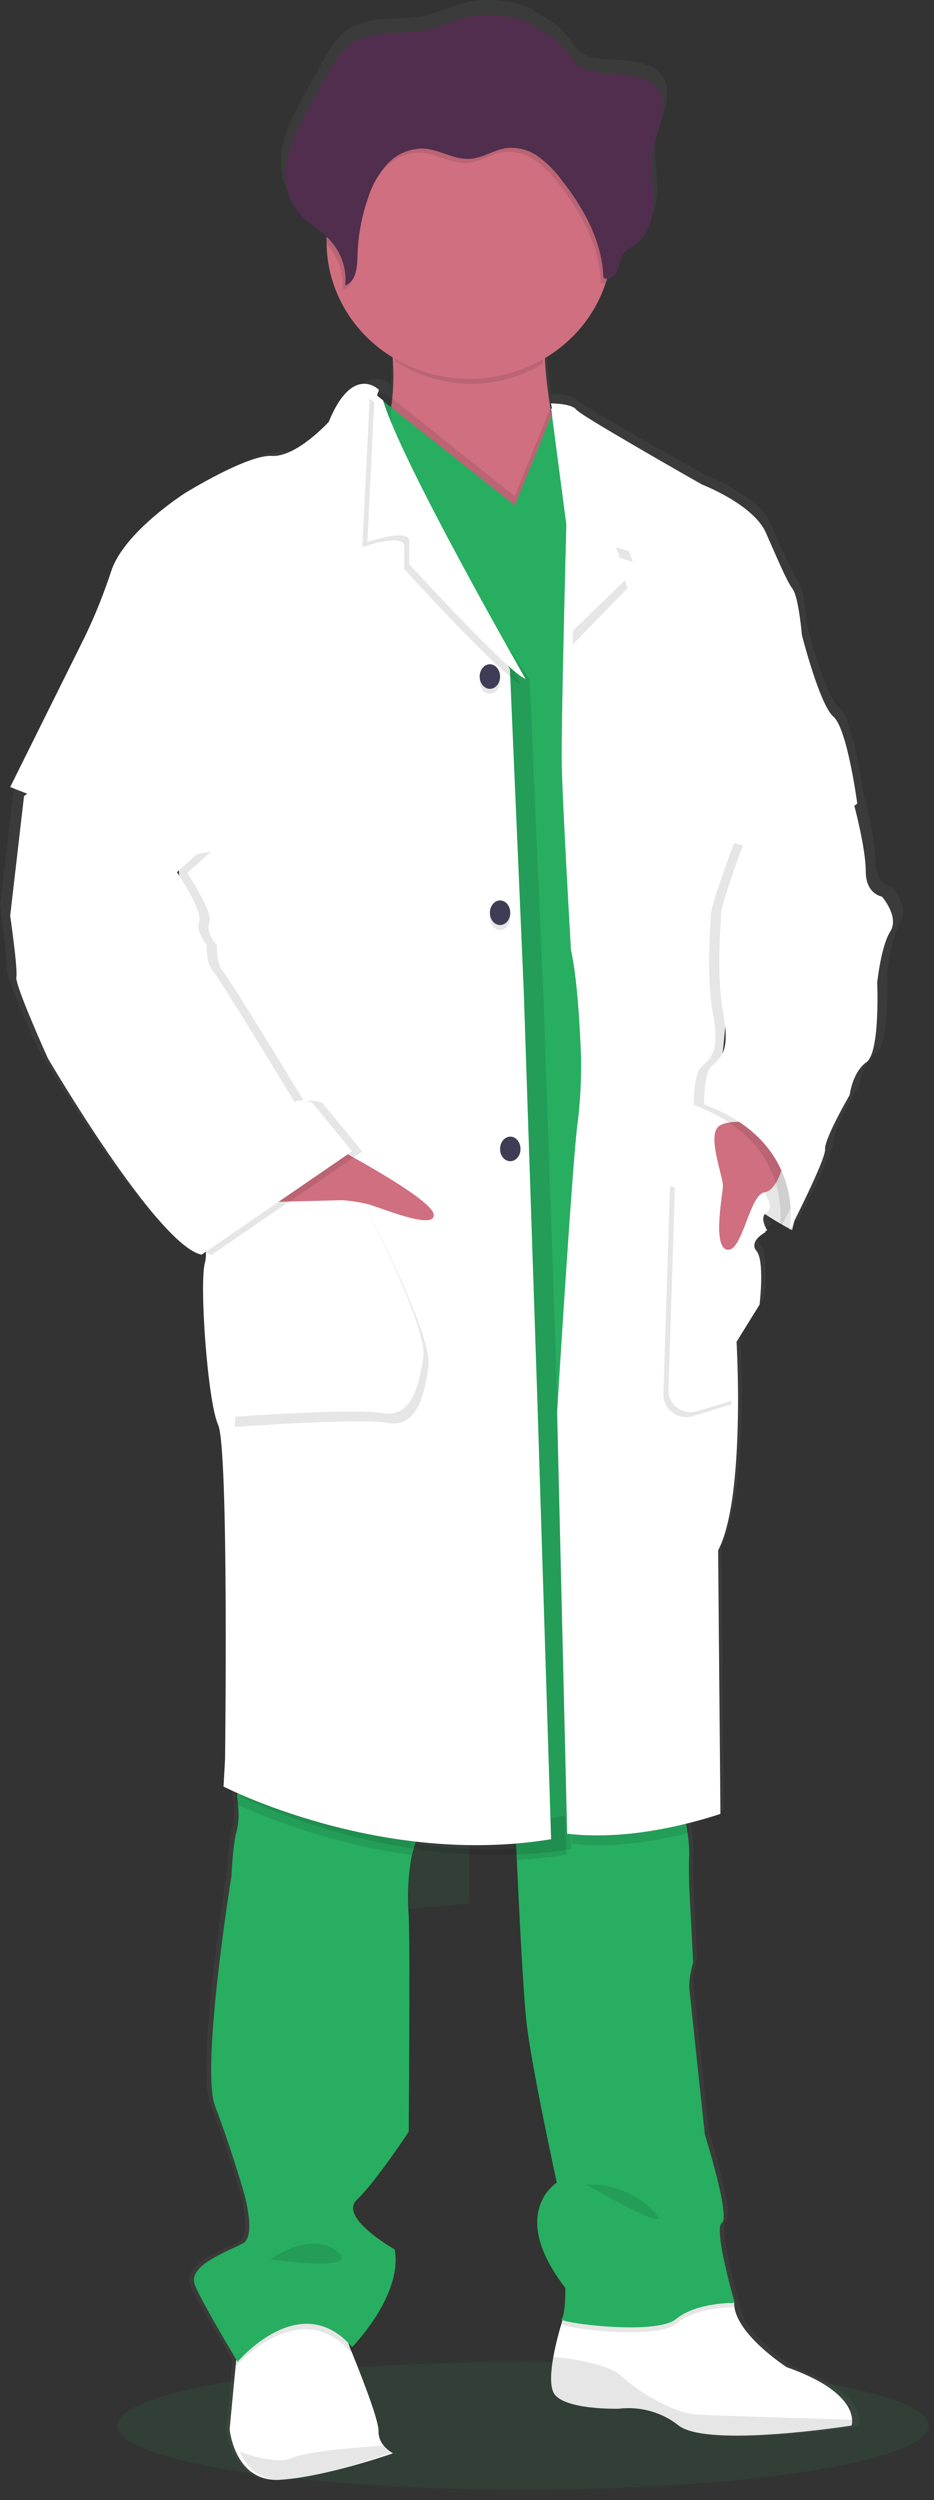 <svg width="77" height="206" viewBox="0 0 77 206" fill="none" xmlns="http://www.w3.org/2000/svg">
<rect x="0" y="0" width="77" height="206" fill="#333333" stroke="none"/>
<path opacity="0.1" d="M38.703 35.272H29.027V44.597H38.703V35.272Z" fill="#27AE60"/>
<path opacity="0.1" d="M38.703 58.787H29.027V68.112H38.703V58.787Z" fill="#27AE60"/>
<path opacity="0.1" d="M38.703 81.896H29.027V91.221H38.703V81.896Z" fill="#27AE60"/>
<path opacity="0.1" d="M38.703 105.006H29.027V114.735H38.703V105.006Z" fill="#27AE60"/>
<path opacity="0.1" d="M38.703 128.52H29.027V137.845H38.703V128.52Z" fill="#27AE60"/>
<path opacity="0.1" d="M29.027 157.711V151.63H38.703V156.846L29.027 157.711Z" fill="#27AE60"/>
<path opacity="0.1" d="M43.12 205.146C61.591 205.146 76.564 202.786 76.564 199.875C76.564 196.964 61.591 194.604 43.12 194.604C24.649 194.604 9.676 196.964 9.676 199.875C9.676 202.786 24.649 205.146 43.12 205.146Z" fill="#27AE60"/>
<path d="M73.541 73.078C73.541 73.078 72.181 72.896 72.181 70.993C72.181 69.09 71.208 65.526 71.208 65.526C71.208 65.526 70.366 59.326 69.203 58.343C68.04 57.36 66.546 51.589 66.546 51.589C66.546 51.589 66.29 48.457 65.769 47.782C65.248 47.109 64.544 45.458 63.506 43.104C62.467 40.749 58.147 39.135 58.147 39.135C58.147 39.135 50.317 34.765 48.098 33.34C47.895 33.223 47.705 33.084 47.532 32.928C47.145 32.443 45.461 32.434 45.461 32.434C45.285 31.361 45.116 30.133 45.061 29.02C45.061 28.9 45.061 28.781 45.061 28.661C47.535 27.254 49.399 25.035 50.31 22.412C50.351 22.285 50.386 22.156 50.424 22.026C50.575 21.981 50.715 21.906 50.834 21.805C50.953 21.705 51.048 21.581 51.114 21.442C51.31 21.013 51.317 20.515 51.566 20.113C51.856 19.642 52.408 19.389 52.843 19.038C53.94 18.138 54.223 16.626 54.171 15.255C54.137 14.139 53.95 13.017 54.023 11.911C54.023 11.818 54.023 11.725 54.044 11.632C54.064 11.469 54.088 11.3 54.12 11.141C54.288 10.317 54.658 9.54 54.865 8.723C55.072 7.906 55.093 6.986 54.609 6.282C53.902 5.249 52.428 5.044 51.135 4.953C49.668 4.834 48.374 4.987 47.418 3.814C46.98 3.203 46.485 2.628 45.941 2.101C45.748 1.928 43.87 0.822 43.87 0.753C42.034 -0.069 39.95 -0.224 38.004 0.318C37.028 0.59 36.113 1.035 35.123 1.257C32.997 1.742 30.547 1.218 28.739 2.39C27.731 3.054 27.127 4.114 26.561 5.14C26.101 5.985 25.634 6.832 25.16 7.68C24.394 9.072 23.621 10.486 23.3 12.027C23.233 12.364 23.19 12.704 23.172 13.046C23.172 13.17 23.172 13.292 23.172 13.415C23.172 13.468 23.172 13.522 23.172 13.575C23.172 13.688 23.172 13.8 23.193 13.906C23.214 14.013 23.193 14.042 23.217 14.112C23.241 14.182 23.248 14.338 23.269 14.445C23.29 14.551 23.331 14.74 23.372 14.883C23.372 14.946 23.414 15.006 23.435 15.069C23.455 15.132 23.511 15.291 23.555 15.401C23.6 15.511 23.604 15.518 23.631 15.574C23.683 15.69 23.745 15.803 23.807 15.905C23.835 15.949 23.856 15.992 23.883 16.036C23.978 16.191 24.084 16.339 24.201 16.481C24.936 17.367 26.026 17.932 26.83 18.762C26.83 18.795 26.83 18.828 26.83 18.862C26.83 18.951 26.83 19.04 26.83 19.134C26.88 20.985 27.398 22.798 28.341 24.413C29.284 26.027 30.623 27.396 32.241 28.399C32.241 28.525 32.258 28.654 32.265 28.784C32.333 29.769 32.32 30.757 32.227 31.74C32.087 31.581 31.91 31.454 31.712 31.369C31.514 31.284 31.299 31.243 31.082 31.248C30.933 31.241 30.785 31.253 30.64 31.285L30.609 31.262V31.291C29.85 31.471 28.915 32.231 28.021 34.393C28.021 34.393 25.302 37.342 23.231 37.219C21.161 37.096 15.919 40.291 15.919 40.291C15.919 40.291 10.805 43.482 9.707 46.737C9.094 48.582 8.357 50.388 7.502 52.143L1.163 64.669L0 74.632C0 74.632 0.645 79.052 0.518 79.729C0.39 80.407 3.171 86.484 3.171 86.484C3.171 86.484 12.361 102.019 16.116 102.816L16.384 102.637C16.546 102.716 16.716 102.775 16.892 102.816L17.665 102.295C17.713 102.879 17.692 103.466 17.603 104.045C17.088 105.582 17.799 115.592 18.703 117.555C19.608 119.517 19.287 145.254 19.287 145.254L19.159 147.522C19.159 147.522 19.159 147.595 19.19 147.721L19.159 148.259L19.252 148.305C19.349 149.027 19.317 149.759 19.159 150.47C18.835 151.467 18.703 154.28 18.703 154.28C18.703 154.28 16.115 170.18 17.344 173.375C18.572 176.569 19.611 180.069 19.611 180.069C19.611 180.069 20.905 184.055 19.673 184.718C18.441 185.383 14.953 186.562 15.663 188.219C16.319 189.753 18.807 193.864 19.176 194.466L19.145 194.798L18.638 200.087C18.72 200.787 18.917 201.468 19.221 202.107C19.777 203.262 20.853 204.455 22.91 204.326C23.255 204.302 23.652 204.265 24.042 204.216C27.8 203.728 32.424 202.114 32.424 202.114C32.184 201.967 31.965 201.792 31.772 201.592C31.587 201.42 31.441 201.214 31.342 200.985C31.243 200.757 31.193 200.511 31.195 200.263C31.251 199.297 29.377 194.712 28.908 193.579L28.801 193.327C28.801 193.327 33.073 189.026 32.362 185.22C32.362 185.22 27.634 182.563 29.191 181.102C30.747 179.641 33.528 175.457 33.528 175.457C33.528 175.457 33.656 159.799 33.528 157.464C33.395 155.841 33.475 154.208 33.766 152.602C33.818 152.363 33.88 152.128 33.946 151.892C36.1 152.205 38.276 152.363 40.454 152.367C41.25 152.367 42.055 152.351 42.87 152.321C42.87 152.542 42.88 152.781 42.901 153.038C43.08 156.916 43.415 163.721 43.688 166.249C44.074 169.867 46.21 179.634 46.21 179.634C46.21 179.634 42.135 182.148 46.921 188.355C46.921 188.355 46.921 190.6 46.603 190.929C46.264 191.994 45.991 193.077 45.786 194.173C45.586 195.339 45.503 196.525 45.827 197.135C46.603 198.604 51.262 198.484 51.262 198.484C51.3 198.475 51.338 198.47 51.376 198.468C52.255 198.377 53.144 198.458 53.991 198.703C54.838 198.948 55.625 199.353 56.307 199.895C58.078 201.263 64.793 200.666 68.433 200.227C69.859 200.052 70.811 199.895 70.811 199.895C70.857 199.74 70.873 199.578 70.86 199.417C70.822 198.557 70.121 196.671 65.373 194.987C65.373 194.987 60.907 192.097 60.969 189.58H60.869H60.355C60.679 189.571 60.907 189.571 60.907 189.571C60.907 189.571 59.158 183.43 59.872 182.928C60.586 182.427 58.447 175.623 58.447 175.623C58.447 175.623 57.222 164.199 57.153 163.402C57.157 162.716 57.267 162.032 57.477 161.376L57.153 155.11C57.153 155.11 57.091 153.028 57.153 152.35C57.146 151.763 57.097 151.176 57.008 150.594C56.977 150.361 56.946 150.119 56.911 149.88C58.585 149.471 59.672 149.096 59.672 149.096L59.479 127.294C60.9 124.638 61.163 118.806 61.156 114.675C61.156 112.018 61.032 110.052 61.032 110.052L62.974 107.001C62.974 107.001 63.423 103.348 62.712 102.547C62.398 102.186 62.539 101.81 62.798 101.501C62.934 101.394 63.079 101.296 63.23 101.209C63.213 101.186 63.198 101.161 63.185 101.136C63.321 101.027 63.465 100.928 63.616 100.841C63.616 100.841 62.926 99.811 63.544 99.376C64.123 99.754 64.641 100.056 65.034 100.272C65.007 100.515 64.979 100.654 64.979 100.654L65.145 100.323C65.524 100.528 65.756 100.654 65.756 100.654C65.756 100.654 68.799 94.819 68.733 93.963C68.668 93.106 70.804 89.479 70.804 89.479C70.804 89.479 71.063 87.574 72.229 86.777C73.396 85.98 73.133 80.204 73.133 80.204C73.133 80.204 73.458 77.196 74.234 75.97C75.011 74.745 73.541 73.078 73.541 73.078ZM15.304 70.518L15.363 71.909C15.018 71.374 14.77 70.993 14.77 70.993L15.304 70.518Z" fill="url(#paint0_linear_2_32)"/>
<path d="M66.047 98.311L65.305 101.356C65.305 101.356 59.362 98.427 58.293 94.72C57.225 91.012 60.083 89.599 60.083 89.599L65.625 91.856L66.047 98.311Z" fill="white"/>
<path opacity="0.1" d="M66.047 98.311L65.305 101.356C65.305 101.356 59.362 98.427 58.293 94.72C57.225 91.012 60.083 89.599 60.083 89.599L65.625 91.856L66.047 98.311Z" fill="black"/>
<path d="M32.393 202.142C32.393 202.142 26.891 204.081 23.109 204.326C21.101 204.454 20.045 203.273 19.502 202.136C19.206 201.508 19.014 200.841 18.931 200.157L19.429 194.93L19.691 192.15L27.727 190.145L28.865 193.486L28.971 193.736C29.425 194.854 31.261 199.386 31.206 200.332C31.202 200.577 31.249 200.82 31.346 201.046C31.442 201.273 31.585 201.479 31.767 201.651C31.953 201.839 32.163 202.005 32.393 202.142Z" fill="white"/>
<path d="M70.249 199.384C70.263 199.542 70.247 199.702 70.201 199.855C70.201 199.855 58.371 201.724 55.951 199.855C55.271 199.31 54.478 198.904 53.623 198.666C52.769 198.427 51.871 198.36 50.987 198.468C50.987 198.468 46.41 198.587 45.646 197.157C45.328 196.558 45.411 195.394 45.608 194.25C45.809 193.174 46.077 192.11 46.41 191.064L46.593 190.926L47.682 190.097L60.431 189.739H60.528C60.466 192.211 64.853 195.047 64.853 195.047C69.523 196.685 70.211 198.537 70.249 199.384Z" fill="white"/>
<path opacity="0.1" d="M70.25 199.374C70.263 199.534 70.245 199.695 70.198 199.849C70.198 199.849 58.371 201.732 55.955 199.849C55.275 199.299 54.481 198.89 53.626 198.65C52.771 198.41 51.872 198.343 50.988 198.452C50.988 198.452 46.409 198.571 45.645 197.132C45.33 196.527 45.41 195.355 45.607 194.2C47.37 194.368 50.152 194.787 51.244 195.791C52.896 197.31 55.696 198.829 57.41 198.951C58.765 199.031 66.822 199.275 70.25 199.374Z" fill="black"/>
<path opacity="0.1" d="M32.393 202.028C32.393 202.028 27.006 204.068 23.303 204.325C21.337 204.46 20.304 203.218 19.772 202.021C21.146 202.497 23.048 202.993 24.047 202.538C25.232 201.993 29.434 201.646 31.79 201.497C31.968 201.7 32.17 201.879 32.393 202.028Z" fill="black"/>
<path d="M40.719 45.009C36.17 43.276 30.318 37.548 31.78 34.872C32.102 34.196 32.295 33.468 32.348 32.723C32.442 31.712 32.456 30.695 32.39 29.682C32.287 28.021 32.083 26.368 31.78 24.731C31.78 24.731 45.982 25.046 45.155 27.097C44.913 27.701 44.872 28.745 44.941 29.912C45.01 31.077 45.179 32.405 45.358 33.524C45.603 35.054 45.854 36.227 45.854 36.227C45.854 36.227 44.982 37.42 44.476 37.484C43.969 37.548 47.247 47.493 40.719 45.009Z" fill="#CF6F80"/>
<path opacity="0.1" d="M29.027 193.699L28.919 193.809C24.623 188.947 19.428 195.01 19.428 195.01L19.351 194.879L19.616 192.129L27.765 190.145L28.919 193.45L29.027 193.699Z" fill="black"/>
<path opacity="0.1" d="M60.578 190.105C60.578 190.105 57.425 190.045 55.744 191.466C54.063 192.889 45.936 191.772 46.286 191.466C46.388 191.311 46.451 191.136 46.468 190.953L47.572 190.105L60.491 189.739C60.54 189.974 60.578 190.105 60.578 190.105Z" fill="black"/>
<path d="M34.46 151.279C34.228 151.827 34.052 152.396 33.933 152.977C33.644 154.569 33.563 156.19 33.694 157.8C33.822 160.118 33.694 175.656 33.694 175.656C33.694 175.656 30.95 179.8 29.418 181.26C27.885 182.721 32.539 185.344 32.539 185.344C33.233 189.123 29.029 193.389 29.029 193.389C24.756 188.454 19.589 194.605 19.589 194.605C19.589 194.605 16.78 189.967 16.079 188.312C15.379 186.655 18.822 185.513 20.033 184.837C21.243 184.161 19.97 180.2 19.97 180.2C19.97 180.2 18.951 176.726 17.737 173.556C16.523 170.386 19.076 154.611 19.076 154.611C19.076 154.611 19.207 151.805 19.523 150.829C19.68 150.123 19.712 149.398 19.617 148.682C19.596 148.44 19.572 148.242 19.554 148.102C19.537 147.963 19.523 147.904 19.523 147.904L19.572 147.824L21.306 144.737C21.306 144.737 35.292 149.335 34.46 151.279Z" fill="#27AE60"/>
<path d="M60.578 189.747C60.578 189.747 57.425 189.684 55.744 191.075C54.063 192.466 45.936 191.38 46.286 191.075C46.636 190.769 46.605 188.513 46.605 188.513C41.837 182.341 45.904 179.839 45.904 179.839C45.904 179.839 43.778 170.13 43.393 166.528C43.123 164.016 42.79 157.234 42.612 153.394C42.535 151.735 42.489 150.589 42.489 150.589L46.349 149.863L46.85 149.769L56.245 147.98C56.245 147.98 56.504 149.64 56.679 150.998C56.768 151.577 56.816 152.162 56.823 152.747C56.764 153.411 56.823 155.492 56.823 155.492L57.145 161.719C56.937 162.373 56.829 163.051 56.823 163.734C56.89 164.53 58.112 175.885 58.112 175.885C58.112 175.885 60.238 182.664 59.513 183.151C58.788 183.64 60.578 189.747 60.578 189.747Z" fill="#27AE60"/>
<path opacity="0.1" d="M44.979 27.114C44.745 27.724 44.704 28.777 44.771 29.952C42.921 31.083 40.794 31.662 38.635 31.622C36.476 31.58 34.372 30.921 32.565 29.72C32.465 28.047 32.267 26.38 31.972 24.731C31.972 24.731 45.783 25.048 44.979 27.114Z" fill="black"/>
<path d="M50.475 19.8C50.512 22.792 49.308 25.676 47.126 27.817C44.944 29.958 41.964 31.181 38.84 31.217C35.717 31.253 32.707 30.099 30.473 28.009C28.238 25.918 26.961 23.062 26.924 20.07C26.924 19.978 26.924 19.892 26.924 19.8C26.924 16.806 28.165 13.936 30.374 11.819C32.583 9.703 35.579 8.514 38.703 8.514C41.827 8.514 44.823 9.703 47.032 11.819C49.241 13.936 50.482 16.806 50.482 19.8H50.475Z" fill="#CF6F80"/>
<path opacity="0.1" d="M40.719 45.013C36.17 43.295 30.318 37.621 31.78 34.969C32.102 34.3 32.295 33.577 32.348 32.84L38.576 37.815L42.429 40.885L45.358 33.643C45.603 35.16 45.854 36.322 45.854 36.322C45.854 36.322 44.982 37.503 44.476 37.567C43.969 37.631 47.247 47.474 40.719 45.013Z" fill="black"/>
<path d="M56.792 66.768L51.609 150.796L44.85 151.224L27.345 102.501L30.216 44.655L30.824 32.434L38.606 38.602L42.446 41.642L45.451 34.261L51.039 38.961L56.792 66.768Z" fill="#27AE60"/>
<path opacity="0.1" d="M34.46 151.169C34.225 151.711 34.047 152.272 33.927 152.846C28.901 152.124 24.02 150.703 19.446 148.631L19.351 148.585L19.383 148.059V147.785L21.136 144.737C21.136 144.737 35.301 149.25 34.46 151.169Z" fill="black"/>
<path opacity="0.1" d="M46.696 152.817C45.346 153.031 43.985 153.176 42.618 153.251C42.537 151.544 42.489 150.367 42.489 150.367L46.574 149.602L46.696 152.817Z" fill="black"/>
<path opacity="0.1" d="M56.792 151.02C54.34 151.638 50.551 152.333 47.165 151.899L47.117 149.783L56.365 147.98C56.365 147.98 56.609 149.639 56.792 151.02Z" fill="black"/>
<path opacity="0.1" d="M47.116 152.354C32.886 154.677 19.853 148.017 19.853 148.017L19.978 145.761C19.978 145.761 20.301 120.18 19.405 118.219C18.51 116.258 17.812 106.326 18.319 104.81C18.826 103.293 16.469 80.397 16.469 80.397L16.087 71.106L2.103 65.674L8.351 53.221C9.195 51.475 9.92 49.68 10.524 47.846C11.61 44.61 16.653 41.434 16.653 41.434C16.653 41.434 21.825 38.262 23.869 38.381C25.913 38.501 28.593 35.574 28.593 35.574C30.571 30.753 32.362 32.92 32.362 32.92C32.362 33.152 32.362 32.92 32.265 33.633C31.571 38.926 43.489 55.65 43.659 55.949L44.808 82.382L45.957 115.833L47.116 152.354Z" fill="black"/>
<path d="M45.434 151.543C31.34 153.866 18.428 147.206 18.428 147.206L18.555 144.95C18.555 144.95 18.872 119.369 17.985 117.408C17.098 115.447 16.407 105.505 16.912 103.976C17.418 102.446 15.069 79.574 15.069 79.574L14.688 70.282L0.841 64.85L7.029 52.397C7.863 50.651 8.581 48.857 9.181 47.025C10.257 43.8 15.269 40.62 15.269 40.62C15.269 40.62 20.391 37.448 22.412 37.567C24.433 37.687 27.101 34.763 27.101 34.763C29.064 29.942 31.226 32.109 31.226 32.109C31.226 32.341 31.02 32.441 31.13 32.822C32.642 37.956 41.869 54.839 42.037 55.138L43.175 81.571L44.289 115.039L45.434 151.543Z" fill="white"/>
<path opacity="0.1" d="M42.91 56.354C41.387 55.743 33.321 46.889 33.321 46.889V44.874C33.028 44.21 31.281 44.615 29.868 45.08L30.476 32.84L31.167 33.391C32.675 38.523 42.744 56.059 42.91 56.354Z" fill="black"/>
<path d="M43.33 55.949C41.805 55.334 33.741 46.48 33.741 46.48V44.461C33.448 43.796 31.704 44.202 30.289 44.666L30.886 32.434L31.577 32.982C33.099 38.11 43.161 55.65 43.33 55.949Z" fill="white"/>
<path opacity="0.1" d="M20.123 99.896C20.311 99.896 29.896 98.924 29.896 98.924C29.896 98.924 35.7 109.937 35.319 112.613C34.939 115.288 34.25 117.663 31.915 117.243C29.581 116.823 19.351 117.574 19.351 117.574L20.123 99.896Z" fill="black"/>
<path d="M19.702 99.087C19.894 99.087 29.477 98.113 29.477 98.113C29.477 98.113 35.276 109.15 34.899 111.799C34.522 114.446 33.826 116.852 31.496 116.432C29.165 116.011 18.931 116.763 18.931 116.763L19.702 99.087Z" fill="white"/>
<path d="M26.723 94.059C26.723 94.059 35.563 98.656 35.752 100.055C35.942 101.454 31.253 99.442 30.24 99.195C29.573 99.042 28.895 98.94 28.211 98.889L21.455 99.066L26.723 94.059Z" fill="#CF6F80"/>
<path opacity="0.1" d="M40.386 57.165C40.85 57.165 41.227 56.712 41.227 56.152C41.227 55.592 40.85 55.138 40.386 55.138C39.921 55.138 39.544 55.592 39.544 56.152C39.544 56.712 39.921 57.165 40.386 57.165Z" fill="black"/>
<path d="M40.386 56.76C40.85 56.76 41.227 56.306 41.227 55.746C41.227 55.186 40.85 54.733 40.386 54.733C39.921 54.733 39.544 55.186 39.544 55.746C39.544 56.306 39.921 56.76 40.386 56.76Z" fill="#3F3D56"/>
<path opacity="0.1" d="M42.068 95.68C42.533 95.68 42.91 95.318 42.91 94.87C42.91 94.422 42.533 94.059 42.068 94.059C41.604 94.059 41.227 94.422 41.227 94.87C41.227 95.318 41.604 95.68 42.068 95.68Z" fill="black"/>
<path d="M42.068 95.68C42.533 95.68 42.91 95.227 42.91 94.667C42.91 94.107 42.533 93.654 42.068 93.654C41.604 93.654 41.227 94.107 41.227 94.667C41.227 95.227 41.604 95.68 42.068 95.68Z" fill="#3F3D56"/>
<path opacity="0.1" d="M41.227 76.626C41.692 76.626 42.068 76.172 42.068 75.612C42.068 75.052 41.692 74.599 41.227 74.599C40.762 74.599 40.386 75.052 40.386 75.612C40.386 76.172 40.762 76.626 41.227 76.626Z" fill="black"/>
<path d="M41.227 76.22C41.692 76.22 42.068 75.767 42.068 75.207C42.068 74.647 41.692 74.193 41.227 74.193C40.762 74.193 40.386 74.647 40.386 75.207C40.386 75.767 40.762 76.22 41.227 76.22Z" fill="#3F3D56"/>
<path d="M62.791 98.7C62.791 98.7 63.425 99.616 62.791 100.026C62.157 100.437 62.853 101.492 62.853 101.492C62.853 101.492 61.272 102.381 61.968 103.187C62.664 103.993 62.223 107.611 62.223 107.611L60.322 110.659C60.322 110.659 60.435 112.612 60.442 115.252C60.442 119.371 60.191 125.161 58.8 127.801L58.986 149.46C58.986 149.46 52.328 151.804 46.756 151.088L45.93 116.333C45.93 116.333 47.135 96.624 47.579 92.843C47.839 90.88 47.945 88.902 47.896 86.924C47.896 86.924 47.707 81.007 47.07 78.264C47.07 78.264 46.381 66.365 46.312 63.072C46.281 61.498 46.367 56.901 46.464 52.53C46.57 47.751 46.691 43.244 46.691 43.244L45.434 33.663C45.434 33.663 46.691 33.544 47.07 34.028C47.239 34.181 47.424 34.318 47.621 34.437C49.794 35.849 57.46 40.193 57.46 40.193C57.46 40.193 61.703 41.818 62.719 44.147C63.735 46.474 64.441 48.126 64.933 48.789C65.426 49.453 65.694 52.569 65.694 52.569C65.694 52.569 67.155 58.307 68.294 59.279C69.434 60.251 70.254 66.419 70.254 66.419L60.181 74.047C60.181 74.047 59.295 86.735 59.106 87.226C58.917 87.716 62.791 98.7 62.791 98.7Z" fill="white"/>
<path d="M63.189 98.571C63.189 98.571 63.819 99.489 63.189 99.901C62.558 100.313 63.247 101.37 63.247 101.37C63.247 101.37 61.666 102.261 62.362 103.069C63.058 103.877 62.617 107.503 62.617 107.503L60.722 110.559C60.722 110.559 60.836 112.517 60.846 115.163C60.846 119.293 60.595 125.097 59.203 127.743L59.393 149.455C59.393 149.455 52.733 151.806 47.16 151.087L46.336 116.247C46.336 116.247 47.539 96.49 47.986 92.7C48.247 90.733 48.352 88.749 48.3 86.766C48.3 86.766 48.11 80.834 47.477 78.086C47.477 78.086 46.788 66.157 46.715 62.856C46.684 61.276 46.77 56.669 46.867 52.288C46.974 47.497 47.094 42.979 47.094 42.979L45.434 33.245C45.434 33.245 47.094 33.245 47.477 33.741C47.645 33.895 47.83 34.032 48.028 34.149C50.198 35.566 57.866 39.92 57.866 39.92C57.866 39.92 62.1 41.549 63.134 43.884C64.167 46.217 64.856 47.873 65.349 48.538C65.841 49.202 66.11 52.328 66.11 52.328C66.11 52.328 67.571 58.079 68.711 59.053C69.852 60.027 70.674 66.211 70.674 66.211L60.598 73.857C60.598 73.857 59.713 86.576 59.52 87.068C59.327 87.56 63.189 98.571 63.189 98.571Z" fill="white"/>
<path opacity="0.1" d="M50.883 45.891L51.747 48.453L47.211 53.111C47.312 48.316 47.426 43.794 47.426 43.794L45.854 34.056C45.854 34.056 47.426 34.056 47.788 34.551C47.947 34.706 48.122 34.844 48.31 34.961L52.164 46.303L50.883 45.891Z" fill="black"/>
<path d="M50.778 45.085L51.697 47.643L46.879 52.3C46.983 47.506 47.108 42.985 47.108 42.985L45.434 33.245C45.434 33.245 47.108 33.245 47.489 33.741C47.659 33.895 47.845 34.032 48.044 34.15L52.165 45.5L50.778 45.085Z" fill="white"/>
<path opacity="0.1" d="M50.475 19.849C50.476 21.043 50.281 22.229 49.897 23.364C49.832 23.374 49.766 23.372 49.702 23.357C49.638 23.342 49.578 23.315 49.525 23.278C49.432 20.297 47.91 17.494 46.035 15.113C45.507 14.394 44.868 13.757 44.141 13.224C43.405 12.693 42.49 12.444 41.574 12.526C40.541 12.662 39.629 13.337 38.586 13.423C37.209 13.533 35.977 12.615 34.61 12.572C34.054 12.577 33.506 12.695 33.002 12.92C32.498 13.145 32.05 13.472 31.688 13.877C30.969 14.692 30.436 15.643 30.122 16.669C29.58 18.225 29.285 19.852 29.247 21.492C29.23 22.419 29.137 23.582 28.242 23.92C28.31 23.239 28.229 22.551 28.006 21.9C27.782 21.25 27.421 20.652 26.944 20.144L26.924 20.121C26.924 20.028 26.924 19.942 26.924 19.849C26.924 16.843 28.165 13.96 30.374 11.834C32.583 9.708 35.579 8.514 38.703 8.514C41.827 8.514 44.823 9.708 47.032 11.834C49.241 13.96 50.482 16.843 50.482 19.849H50.475Z" fill="black"/>
<path d="M43.803 1.954C42.015 1.149 39.981 0.998 38.084 1.526C37.131 1.796 36.233 2.234 35.266 2.454C33.201 2.931 30.792 2.415 29.02 3.569C28.036 4.228 27.444 5.267 26.893 6.281L25.517 8.785C24.767 10.158 24.009 11.553 23.696 13.063C23.383 14.574 23.573 16.265 24.574 17.483C25.3 18.365 26.381 18.921 27.172 19.753C27.648 20.261 28.008 20.858 28.231 21.505C28.453 22.152 28.533 22.836 28.466 23.515C29.361 23.186 29.45 22.024 29.471 21.102C29.509 19.473 29.804 17.858 30.345 16.311C30.659 15.292 31.192 14.348 31.91 13.537C32.273 13.134 32.72 12.81 33.224 12.585C33.728 12.361 34.276 12.242 34.832 12.237C36.209 12.283 37.444 13.195 38.807 13.083C39.839 13.001 40.754 12.33 41.794 12.195C42.71 12.111 43.626 12.36 44.361 12.889C45.088 13.417 45.726 14.05 46.25 14.765C48.129 17.134 49.654 19.905 49.743 22.876C50.132 23.146 50.693 22.791 50.885 22.37C51.078 21.948 51.085 21.455 51.329 21.053C51.611 20.59 52.152 20.339 52.575 19.991C53.649 19.105 53.917 17.615 53.876 16.262C53.834 14.909 53.559 13.537 53.828 12.207C53.989 11.395 54.354 10.629 54.554 9.822C54.753 9.016 54.777 8.11 54.306 7.416C53.618 6.4 52.169 6.195 50.906 6.1C49.471 5.982 48.188 6.133 47.272 4.978C46.841 4.376 46.358 3.81 45.827 3.287C45.638 3.112 43.803 2.026 43.803 1.954Z" fill="#512E4E"/>
<path opacity="0.1" d="M6.42 72.052L2.823 65.679L1.683 75.514C1.683 75.514 2.317 79.884 2.189 80.555C2.062 81.224 4.787 87.231 4.787 87.231C4.787 87.231 13.789 102.595 17.465 103.383L29.869 94.881L26.575 90.874C26.575 90.874 25.434 90.449 25.148 90.874C25.148 90.874 19.03 80.795 18.399 80.069C17.769 79.343 17.889 77.881 17.889 77.881C17.889 77.881 16.938 76.911 17.255 76C17.572 75.089 15.436 71.933 15.436 71.933L17.4 70.174L6.42 72.052Z" fill="black"/>
<path d="M2.931 64.868L1.981 65.599L0.841 75.455C0.841 75.455 1.475 79.835 1.347 80.506C1.22 81.177 3.947 87.197 3.947 87.197C3.947 87.197 12.939 102.593 16.613 103.383L29.027 94.864L25.732 90.848C25.732 90.848 24.593 90.422 24.307 90.848C24.307 90.848 18.196 80.748 17.563 80.019C16.929 79.292 17.057 77.827 17.057 77.827C17.057 77.827 16.107 76.855 16.423 75.942C16.74 75.029 14.585 71.867 14.585 71.867L16.547 70.103L2.931 64.868Z" fill="white"/>
<path opacity="0.1" d="M61.805 103.628C62.487 104.437 62.058 108.068 62.058 108.068L60.176 111.105C60.176 111.105 60.288 113.067 60.295 115.715L57.131 116.679C56.844 116.767 56.541 116.786 56.245 116.735C55.95 116.684 55.671 116.566 55.432 116.388C55.193 116.211 55.001 115.982 54.872 115.717C54.743 115.453 54.68 115.162 54.69 114.87L55.239 97.707L62.62 100.459C61.993 100.884 62.682 101.929 62.682 101.929C62.682 101.929 61.117 102.82 61.805 103.628Z" fill="black"/>
<path d="M62.225 103.221C62.908 104.026 62.478 107.655 62.478 107.655L60.601 110.692C60.601 110.692 60.714 112.649 60.724 115.295L57.499 116.275C57.219 116.361 56.922 116.38 56.633 116.33C56.344 116.282 56.071 116.166 55.837 115.994C55.603 115.82 55.415 115.595 55.289 115.338C55.163 115.08 55.101 114.797 55.11 114.511L55.66 97.303L63.044 100.057C62.413 100.483 63.102 101.526 63.102 101.526C63.102 101.526 61.536 102.414 62.225 103.221Z" fill="white"/>
<path d="M64.785 95.034C64.785 95.034 64.285 98.062 63.034 98.24C61.783 98.417 61.222 103.138 59.974 102.974C58.727 102.81 59.553 98.582 59.597 97.763C59.641 96.944 58.237 93.551 59.284 92.78C60.331 92.009 63.663 92.78 63.663 92.78L64.785 95.034Z" fill="#CF6F80"/>
<path opacity="0.1" d="M67.192 71.129L69.58 66.49C69.58 66.49 70.534 70.025 70.534 71.914C70.534 73.802 71.865 73.988 71.865 73.988C71.865 73.988 73.323 75.645 72.554 76.854C71.786 78.064 71.479 81.059 71.479 81.059C71.479 81.059 71.73 86.788 70.59 87.58C69.45 88.372 69.194 90.264 69.194 90.264C69.194 90.264 67.102 93.858 67.168 94.713C67.233 95.568 64.252 101.356 64.252 101.356C64.252 101.356 65.71 94.163 57.215 91.055C57.215 91.055 57.149 88.617 57.783 87.947C58.417 87.278 59.407 86.954 58.786 83.587C58.166 80.22 58.607 76.162 58.607 75.35C58.607 74.538 60.509 69.478 60.509 69.478L67.192 71.129Z" fill="black"/>
<path d="M68.329 65.679L70.419 66.344C70.419 66.344 71.374 69.894 71.374 71.791C71.374 73.688 72.706 73.874 72.706 73.874C72.706 73.874 74.164 75.538 73.395 76.752C72.626 77.967 72.316 80.974 72.316 80.974C72.316 80.974 72.571 86.726 71.429 87.522C70.287 88.317 70.049 90.217 70.049 90.217C70.049 90.217 67.955 93.827 68.022 94.686C68.087 95.544 65.1 101.356 65.1 101.356C65.1 101.356 66.559 94.134 58.056 91.012C58.056 91.012 57.994 88.563 58.628 87.891C59.263 87.219 60.253 86.893 59.632 83.513C59.011 80.133 59.453 76.057 59.453 75.241C59.453 74.426 61.357 69.346 61.357 69.346L68.329 65.679Z" fill="white"/>
<path opacity="0.1" d="M22.296 186.162C22.296 186.162 25.617 183.769 27.796 185.508C29.976 187.247 22.296 186.162 22.296 186.162Z" fill="black"/>
<path opacity="0.1" d="M48.378 180.026C48.378 180.026 51.319 179.678 53.789 182.124C56.258 184.57 48.378 180.026 48.378 180.026Z" fill="black"/>
<g opacity="0.1">
<path opacity="0.1" d="M52.506 19.354C52.082 19.709 51.538 19.958 51.256 20.426C51.014 20.828 51.008 21.325 50.815 21.754C50.622 22.182 50.06 22.538 49.668 22.265C49.578 19.278 48.052 16.473 46.175 14.082C45.65 13.362 45.012 12.725 44.284 12.194C43.547 11.659 42.63 11.408 41.711 11.49C40.678 11.626 39.768 12.304 38.725 12.389C37.347 12.499 36.11 11.58 34.743 11.536C34.187 11.54 33.639 11.66 33.135 11.885C32.631 12.111 32.184 12.438 31.822 12.845C31.103 13.661 30.569 14.615 30.255 15.643C29.714 17.203 29.419 18.832 29.38 20.476C29.359 21.402 29.27 22.557 28.381 22.903C28.402 23.148 28.402 23.396 28.381 23.643C29.28 23.311 29.37 22.139 29.39 21.21C29.429 19.565 29.724 17.936 30.265 16.376C30.579 15.348 31.113 14.396 31.832 13.578C32.194 13.171 32.642 12.844 33.146 12.618C33.65 12.392 34.198 12.272 34.753 12.267C36.131 12.313 37.371 13.233 38.735 13.12C39.768 13.037 40.685 12.36 41.721 12.224C42.64 12.14 43.557 12.389 44.294 12.924C45.023 13.456 45.66 14.095 46.185 14.817C48.063 17.206 49.589 20.002 49.678 22.999C50.071 23.271 50.632 22.913 50.825 22.488C51.018 22.063 51.025 21.564 51.266 21.16C51.548 20.692 52.093 20.44 52.516 20.088C53.591 19.194 53.859 17.691 53.818 16.327C53.818 16.283 53.818 16.243 53.818 16.201C53.749 17.389 53.422 18.594 52.506 19.354Z" fill="black"/>
<path opacity="0.1" d="M27.076 19.122C26.287 18.282 25.205 17.718 24.479 16.828C23.865 16.043 23.515 15.095 23.476 14.112C23.368 15.341 23.724 16.566 24.479 17.562C25.205 18.451 26.287 19.012 27.076 19.852C27.837 20.673 28.295 21.714 28.378 22.813C28.43 22.145 28.341 21.473 28.117 20.84C27.893 20.205 27.539 19.621 27.076 19.122Z" fill="black"/>
<path opacity="0.1" d="M54.486 9.096C54.283 9.91 53.922 10.683 53.756 11.503C53.657 12.058 53.621 12.621 53.649 13.183C53.661 12.866 53.696 12.549 53.756 12.237C53.922 11.417 54.283 10.644 54.486 9.831C54.603 9.381 54.642 8.917 54.6 8.456C54.578 8.672 54.54 8.886 54.486 9.096Z" fill="black"/>
</g>
<defs>
<linearGradient id="paint0_linear_2_32" x1="65401.8" y1="179694" x2="65401.8" y2="53958.7" gradientUnits="userSpaceOnUse">
<stop stop-color="#808080" stop-opacity="0.25"/>
<stop offset="0.54" stop-color="#808080" stop-opacity="0.12"/>
<stop offset="1" stop-color="#808080" stop-opacity="0.1"/>
</linearGradient>
</defs>
</svg>
